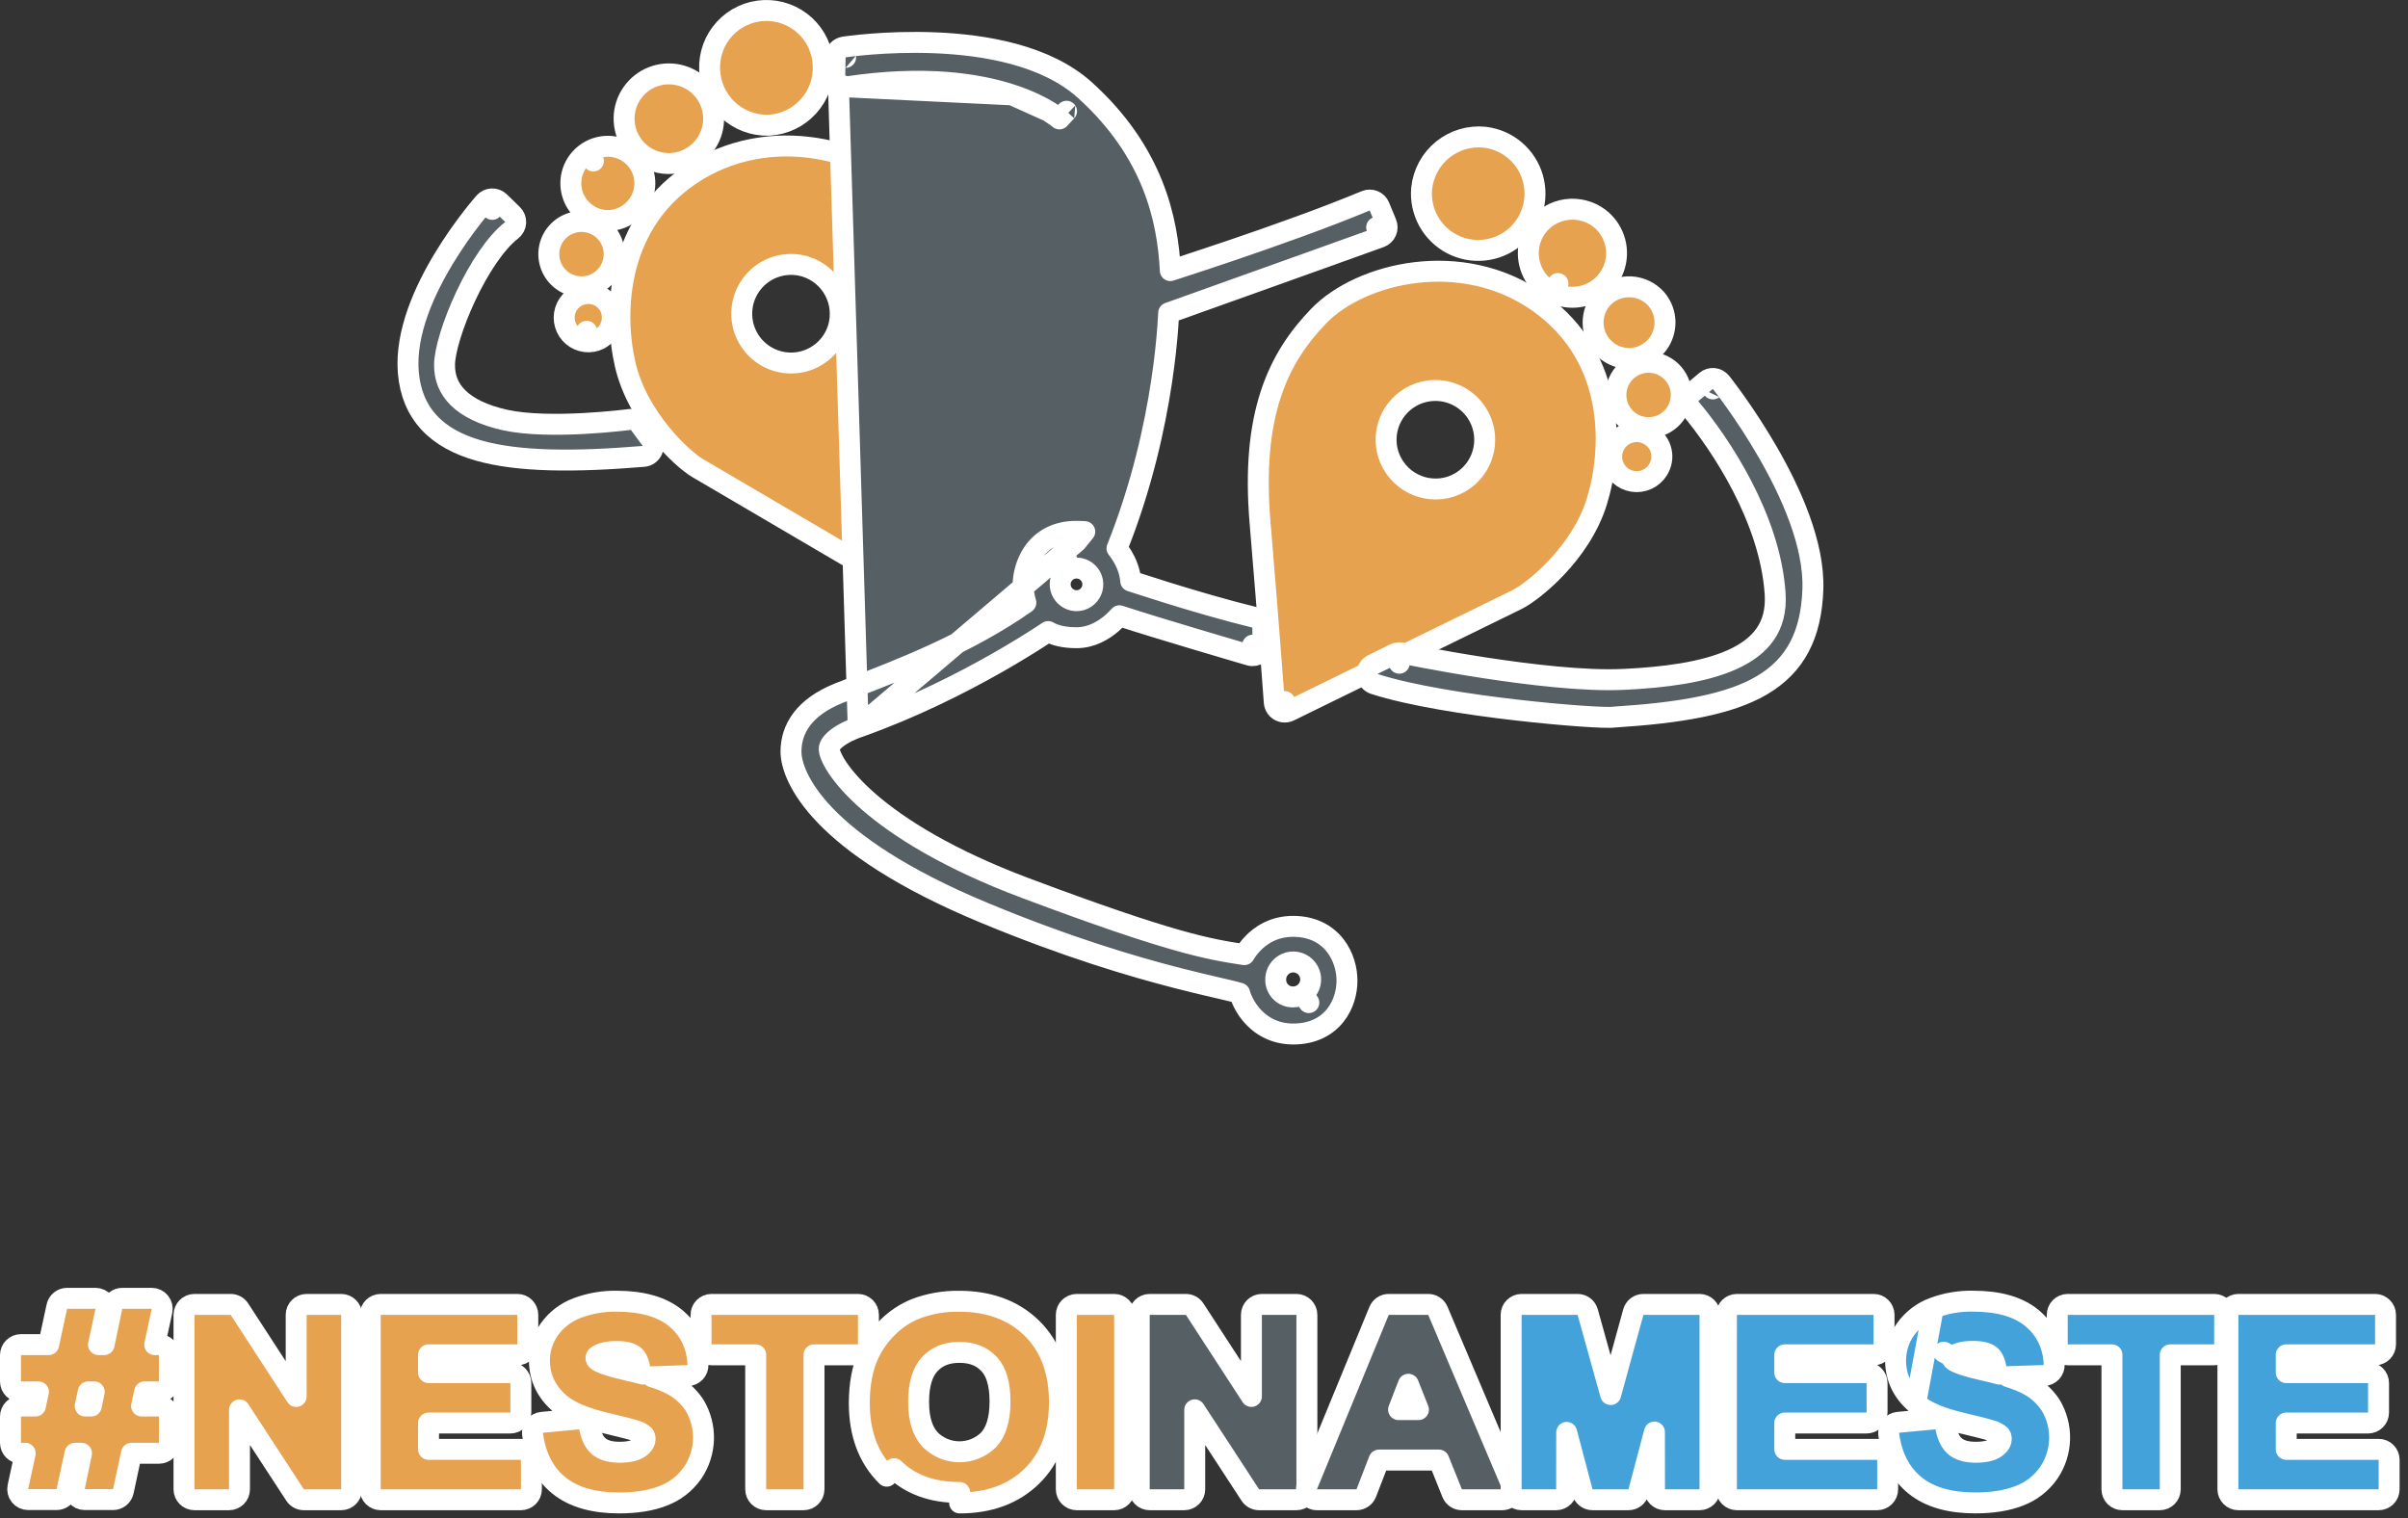 <svg width="230" height="145" viewBox="0 0 230 145" fill="none" xmlns="http://www.w3.org/2000/svg">
<rect x="0" y="0" width="230" height="145" fill="#333333" stroke="none"/>
<path d="M109.814 124.59C109.262 124.59 108.814 125.037 108.814 125.59V142.249C108.814 142.801 109.262 143.249 109.814 143.249H113.115C113.667 143.249 114.115 142.801 114.115 142.249V134.66L119.422 142.795C119.607 143.078 119.922 143.249 120.26 143.249H123.828C124.38 143.249 124.828 142.801 124.828 142.249V125.59C124.828 125.037 124.38 124.59 123.828 124.59H120.528C119.975 124.59 119.528 125.037 119.528 125.59V133.381L114.108 125.045C113.923 124.761 113.608 124.59 113.27 124.59H109.814Z" fill="#565F64" stroke="white" stroke-width="2" stroke-linejoin="round"/>
<path d="M101.191 134.01C101.193 133.988 101.194 133.965 101.194 133.942C101.194 131.025 100.35 128.62 98.553 126.861C96.772 125.119 94.424 124.289 91.619 124.289C90.196 124.265 88.782 124.512 87.451 125.017L87.429 125.026C86.458 125.421 85.574 126.004 84.829 126.741C84.062 127.481 83.436 128.354 82.982 129.317L82.982 129.317L82.98 129.322C82.363 130.646 82.078 132.226 82.076 134.023V134.024C82.076 136.883 82.917 139.25 84.699 140.997L85.399 140.282C86.948 141.8 89.034 142.557 91.659 142.554V143.554C91.66 143.554 91.66 143.554 91.661 143.554C94.458 143.554 96.798 142.725 98.57 140.985C100.342 139.245 101.181 136.876 101.191 134.01ZM91.641 129.173H91.644C92.886 129.173 93.787 129.559 94.455 130.27C94.475 130.291 94.496 130.311 94.517 130.33C95.127 131.016 95.517 132.133 95.517 133.861C95.517 135.646 95.098 136.805 94.432 137.52C94.066 137.883 93.632 138.171 93.156 138.367C92.674 138.566 92.159 138.668 91.638 138.667C91.117 138.666 90.601 138.563 90.12 138.363C89.644 138.164 89.21 137.874 88.845 137.509C88.162 136.78 87.741 135.635 87.74 133.908C87.74 132.13 88.158 130.985 88.817 130.285C89.503 129.557 90.411 129.17 91.641 129.173Z" fill="#E7A24F" stroke="white" stroke-width="2" stroke-linejoin="round"/>
<path d="M76.75 143.249C77.302 143.249 77.75 142.801 77.75 142.249V129.406H81.948C82.501 129.406 82.948 128.958 82.948 128.406V125.59C82.948 125.037 82.501 124.59 81.948 124.59H67.959C67.407 124.59 66.959 125.037 66.959 125.59V128.406C66.959 128.958 67.407 129.406 67.959 129.406H72.18V142.249C72.18 142.801 72.627 143.249 73.18 143.249H76.75Z" fill="#E7A24F" stroke="white" stroke-width="2" stroke-linejoin="round"/>
<path d="M66.139 140.703C66.155 140.683 66.17 140.662 66.184 140.641C66.814 139.698 67.163 138.597 67.193 137.464C67.222 136.331 66.931 135.213 66.352 134.239C66.343 134.225 66.335 134.211 66.326 134.197C65.743 133.319 64.935 132.614 63.985 132.157C63.527 131.929 62.964 131.711 62.304 131.503L65.7 131.391C65.966 131.383 66.217 131.268 66.398 131.074C66.58 130.879 66.676 130.62 66.666 130.355C66.599 128.546 65.898 127.035 64.549 125.915C63.187 124.784 61.265 124.295 58.951 124.286C57.644 124.257 56.343 124.479 55.119 124.941C54.048 125.343 53.122 126.055 52.459 126.988L52.459 126.988L52.455 126.994C51.85 127.859 51.525 128.889 51.523 129.945V129.947C51.523 131.589 52.207 132.981 53.492 134.072C54.448 134.886 55.977 135.481 57.911 135.937C59.408 136.292 60.297 136.518 60.653 136.64C60.676 136.648 60.699 136.655 60.722 136.661C61.02 136.74 61.295 136.89 61.523 137.097C61.587 137.183 61.621 137.289 61.619 137.397L61.619 137.42C61.619 137.662 61.524 137.929 61.129 138.242C60.8 138.501 60.2 138.713 59.16 138.711H59.159C58.235 138.711 57.623 138.492 57.215 138.162L57.215 138.162C56.822 137.844 56.486 137.281 56.303 136.334C56.205 135.829 55.739 135.48 55.227 135.528L51.765 135.856C51.495 135.881 51.248 136.015 51.078 136.226C50.909 136.437 50.833 136.708 50.867 136.977C51.126 139.029 51.934 140.701 53.366 141.869C54.801 143.04 56.772 143.552 59.132 143.552C60.739 143.552 62.149 143.341 63.328 142.878C64.464 142.454 65.444 141.696 66.139 140.703ZM61.112 130.683C61.151 130.906 61.262 131.1 61.418 131.244C60.959 131.119 60.464 130.998 59.934 130.88C59.09 130.692 58.425 130.511 57.93 130.341C57.409 130.162 57.163 130.023 57.081 129.956C57.065 129.943 57.049 129.931 57.032 129.919C56.999 129.896 56.972 129.865 56.954 129.829C56.935 129.794 56.925 129.754 56.925 129.714H56.925L56.925 129.706C56.924 129.67 56.933 129.635 56.95 129.604C56.967 129.572 56.991 129.546 57.021 129.527C57.033 129.52 57.044 129.512 57.055 129.505C57.398 129.268 57.97 129.089 58.887 129.089C59.783 129.089 60.272 129.264 60.518 129.452C60.747 129.626 60.986 129.974 61.112 130.683Z" fill="#E7A24F" stroke="white" stroke-width="2" stroke-linejoin="round"/>
<path d="M49.757 138.433H40.931V135.92H48.749C49.301 135.92 49.749 135.473 49.749 134.92V132.104C49.749 131.552 49.301 131.104 48.749 131.104H40.931V129.406H49.412C49.965 129.406 50.412 128.958 50.412 128.406V125.59C50.412 125.037 49.965 124.59 49.412 124.59H36.361C35.809 124.59 35.361 125.037 35.361 125.59V142.249C35.361 142.801 35.809 143.249 36.361 143.249H49.757C50.31 143.249 50.757 142.801 50.757 142.249V139.433C50.757 138.881 50.31 138.433 49.757 138.433Z" fill="#E7A24F" stroke="white" stroke-width="2" stroke-linejoin="round"/>
<path d="M32.587 143.249C33.139 143.249 33.587 142.801 33.587 142.249V125.59C33.587 125.037 33.139 124.59 32.587 124.59H29.289C28.736 124.59 28.289 125.037 28.289 125.59V133.381L22.869 125.045C22.685 124.761 22.369 124.59 22.031 124.59H18.575C18.023 124.59 17.575 125.037 17.575 125.59V142.249C17.575 142.801 18.023 143.249 18.575 143.249H21.876C22.428 143.249 22.876 142.801 22.876 142.249V134.66L28.183 142.795C28.368 143.078 28.683 143.249 29.021 143.249H32.587Z" fill="#E7A24F" stroke="white" stroke-width="2" stroke-linejoin="round"/>
<path d="M15.178 132.945C15.73 132.945 16.178 132.497 16.178 131.945V129.432C16.178 128.88 15.73 128.432 15.178 128.432H14.778L15.47 125.218C15.533 124.923 15.46 124.614 15.27 124.379C15.08 124.144 14.794 124.008 14.492 124.008H11.68C11.207 124.008 10.798 124.34 10.701 124.803L9.943 128.432H9.408L10.101 125.218C10.164 124.923 10.091 124.615 9.901 124.38C9.711 124.144 9.425 124.008 9.123 124.008H6.409C5.938 124.008 5.531 124.336 5.431 124.797L4.646 128.432H2C1.448 128.432 1 128.88 1 129.432V131.945C1 132.497 1.448 132.945 2 132.945H3.672L3.381 134.296H2C1.448 134.296 1 134.744 1 135.296V137.809C1 138.362 1.448 138.809 2 138.809H2.407L1.713 142.022C1.649 142.318 1.722 142.626 1.912 142.862C2.102 143.097 2.388 143.234 2.69 143.234H5.404C5.875 143.234 6.282 142.905 6.382 142.445L7.167 138.809H7.785L7.113 142.029C7.052 142.324 7.126 142.631 7.316 142.864C7.506 143.098 7.791 143.234 8.092 143.234H10.802C11.274 143.234 11.681 142.904 11.78 142.443L12.559 138.809H15.186C15.739 138.809 16.186 138.362 16.186 137.809V135.296C16.186 134.744 15.739 134.296 15.186 134.296H13.521L13.811 132.945H15.178ZM8.721 134.296H8.138L8.426 132.945H9.002L8.721 134.296Z" fill="#E7A24F" stroke="white" stroke-width="2" stroke-linejoin="round"/>
<path d="M102.848 124.59C102.296 124.59 101.848 125.037 101.848 125.59V142.249C101.848 142.801 102.296 143.249 102.848 143.249H106.419C106.971 143.249 107.419 142.801 107.419 142.249V125.59C107.419 125.037 106.971 124.59 106.419 124.59H102.848Z" fill="#E7A24F" stroke="white" stroke-width="2" stroke-linejoin="round"/>
<path d="M132.648 124.59C132.242 124.59 131.877 124.834 131.723 125.209L124.865 141.868C124.738 142.177 124.774 142.528 124.959 142.806C125.145 143.083 125.456 143.249 125.79 143.249H129.566C129.979 143.249 130.35 142.995 130.499 142.609L131.716 139.457H137.433L138.703 142.622C138.855 143.001 139.223 143.249 139.631 143.249H143.478C143.814 143.249 144.127 143.081 144.312 142.801C144.497 142.521 144.53 142.168 144.399 141.859L137.336 125.199C137.179 124.83 136.816 124.59 136.415 124.59H132.648ZM135.483 134.641H133.584L134.519 132.217L135.483 134.641Z" fill="#565F64" stroke="white" stroke-width="2" stroke-linejoin="round"/>
<path d="M156.97 124.59C156.52 124.59 156.125 124.89 156.006 125.325L153.841 133.2L151.649 125.322C151.528 124.889 151.134 124.59 150.685 124.59H145.336C144.784 124.59 144.336 125.037 144.336 125.59V142.249C144.336 142.801 144.784 143.249 145.336 143.249H148.637C149.189 143.249 149.636 142.802 149.637 142.25L149.642 136.816L151.143 142.504C151.259 142.943 151.656 143.249 152.11 143.249H155.541C155.995 143.249 156.391 142.944 156.508 142.505L158.024 136.782L158.029 142.25C158.03 142.802 158.478 143.249 159.029 143.249H162.33C162.882 143.249 163.33 142.801 163.33 142.249V125.59C163.33 125.037 162.882 124.59 162.33 124.59H156.97Z" fill="#43A2D9" stroke="white" stroke-width="2" stroke-linejoin="round"/>
<path d="M165.9 124.59C165.348 124.59 164.9 125.037 164.9 125.59V142.249C164.9 142.801 165.348 143.249 165.9 143.249H179.299C179.851 143.249 180.299 142.801 180.299 142.249V139.433C180.299 138.881 179.851 138.433 179.299 138.433H170.473V135.92H178.288C178.841 135.92 179.288 135.473 179.288 134.92V132.104C179.288 131.552 178.841 131.104 178.288 131.104H170.473V129.406H178.954C179.506 129.406 179.954 128.958 179.954 128.406V125.59C179.954 125.037 179.506 124.59 178.954 124.59H165.9Z" fill="#43A2D9" stroke="white" stroke-width="2" stroke-linejoin="round"/>
<path d="M182.978 134.028C181.723 132.944 181.055 131.565 181.055 129.943V129.941C181.058 128.881 181.386 127.846 181.996 126.979L181.999 126.975L181.999 126.975C182.662 126.042 183.588 125.329 184.66 124.928L182.978 134.028ZM182.978 134.028C182.994 134.043 183.01 134.057 183.026 134.071C183.982 134.886 185.511 135.481 187.446 135.938C188.943 136.292 189.832 136.519 190.188 136.641C190.211 136.649 190.234 136.655 190.257 136.661C190.555 136.74 190.83 136.89 191.058 137.097C191.122 137.183 191.156 137.289 191.154 137.397L191.154 137.42C191.154 137.662 191.059 137.929 190.664 138.242C190.335 138.502 189.736 138.713 188.704 138.712H188.703C187.778 138.712 187.167 138.493 186.759 138.163L186.759 138.162C186.366 137.844 186.029 137.282 185.846 136.335C185.749 135.829 185.284 135.481 184.771 135.529L181.298 135.854C181.029 135.879 180.781 136.013 180.611 136.224C180.442 136.435 180.366 136.706 180.399 136.975C180.659 139.028 181.467 140.699 182.899 141.867C184.334 143.038 186.304 143.55 188.665 143.55C190.272 143.55 191.682 143.339 192.86 142.876C194.017 142.445 195.012 141.667 195.709 140.648L195.709 140.648L195.715 140.639C196.344 139.696 196.694 138.595 196.723 137.462C196.753 136.329 196.461 135.211 195.882 134.237C195.874 134.223 195.865 134.209 195.856 134.195C195.274 133.317 194.465 132.612 193.515 132.155C193.05 131.924 192.477 131.703 191.804 131.491L195.239 131.378C195.505 131.37 195.756 131.255 195.938 131.061C196.119 130.866 196.215 130.608 196.206 130.342C196.138 128.533 195.438 127.022 194.089 125.902C192.725 124.77 190.8 124.286 188.483 124.282C187.179 124.251 185.881 124.47 184.66 124.928L182.978 134.028ZM190.651 130.67C190.692 130.903 190.812 131.105 190.979 131.25C190.512 131.123 190.006 130.999 189.464 130.878C188.62 130.69 187.956 130.509 187.461 130.339C186.94 130.16 186.694 130.021 186.612 129.955C186.596 129.942 186.579 129.929 186.562 129.917C186.53 129.894 186.503 129.863 186.484 129.827C186.465 129.792 186.456 129.752 186.455 129.712H186.455L186.455 129.704C186.455 129.668 186.463 129.633 186.48 129.602L185.654 129.155L186.48 129.602C186.497 129.571 186.522 129.544 186.552 129.525C186.564 129.517 186.577 129.509 186.589 129.501C186.938 129.257 187.513 129.076 188.426 129.076C189.322 129.076 189.811 129.251 190.058 129.439C190.287 129.613 190.526 129.961 190.651 130.67Z" fill="#43A2D9" stroke="white" stroke-width="2" stroke-linejoin="round"/>
<path d="M197.498 129.406H201.721V142.249C201.721 142.801 202.169 143.249 202.721 143.249H206.291C206.843 143.249 207.291 142.801 207.291 142.249V129.406H211.487C212.04 129.406 212.487 128.958 212.487 128.406V125.59C212.487 125.037 212.04 124.59 211.487 124.59H197.498C196.946 124.59 196.498 125.037 196.498 125.59V128.406C196.498 128.958 196.946 129.406 197.498 129.406Z" fill="#43A2D9" stroke="white" stroke-width="2" stroke-linejoin="round"/>
<path d="M213.799 124.59C213.247 124.59 212.799 125.037 212.799 125.59V142.249C212.799 142.801 213.247 143.249 213.799 143.249H227.198C227.75 143.249 228.198 142.801 228.198 142.249V139.433C228.198 138.881 227.75 138.433 227.198 138.433H218.37V135.92H226.187C226.739 135.92 227.187 135.473 227.187 134.92V132.104C227.187 131.552 226.739 131.104 226.187 131.104H218.37V129.406H226.853C227.405 129.406 227.853 128.958 227.853 128.406V125.59C227.853 125.037 227.405 124.59 226.853 124.59H213.799Z" fill="#43A2D9" stroke="white" stroke-width="2" stroke-linejoin="round"/>
<path d="M122.003 67.721C122.305 68.023 122.766 68.1 123.15 67.912L144.847 57.294L144.847 57.294C145.688 56.882 147.208 55.763 148.689 54.186C150.183 52.597 151.723 50.455 152.506 47.952C154.003 43.171 154.51 34.264 147.021 28.921C143.302 26.268 139.011 25.576 135.192 26.037C131.398 26.494 127.963 28.103 125.941 30.201C124.029 32.185 122.396 34.524 121.364 37.697C120.335 40.86 119.921 44.792 120.356 49.943C120.782 54.998 121.121 59.284 121.353 62.306C121.469 63.816 121.559 65.011 121.619 65.828C121.649 66.237 121.672 66.55 121.688 66.762L121.705 67.002L121.709 67.063L121.71 67.078L121.711 67.082L121.711 67.083L121.711 67.083L122.708 67.012L121.711 67.083C121.728 67.323 121.831 67.549 122.001 67.719L122.003 67.721ZM132.491 42.965C132.301 42.056 132.385 41.111 132.731 40.249C133.078 39.386 133.672 38.646 134.439 38.12C135.206 37.595 136.111 37.308 137.041 37.296C137.97 37.284 138.882 37.547 139.663 38.053C140.443 38.558 141.056 39.283 141.425 40.137C141.793 40.99 141.901 41.933 141.735 42.848C141.568 43.763 141.135 44.608 140.489 45.276C139.844 45.944 139.015 46.407 138.108 46.605C136.881 46.867 135.6 46.63 134.546 45.948C133.493 45.265 132.754 44.192 132.491 42.965Z" fill="#E7A24F" stroke="white" stroke-width="2" stroke-linejoin="round"/>
<path d="M135.79 17.997L135.789 17.997L135.788 18.011C135.693 19.073 135.913 20.14 136.421 21.078C136.929 22.015 137.702 22.783 138.643 23.284C139.585 23.784 140.653 23.997 141.715 23.893C142.776 23.791 143.784 23.377 144.612 22.704C145.439 22.032 146.05 21.13 146.368 20.112C146.686 19.094 146.697 18.005 146.4 16.981C146.102 15.957 145.509 15.043 144.695 14.354C143.881 13.665 142.882 13.232 141.823 13.107L141.823 13.107L141.809 13.106C140.362 12.957 138.915 13.388 137.787 14.305C136.658 15.223 135.94 16.55 135.79 17.997Z" fill="#E7A24F" stroke="white" stroke-width="2" stroke-linejoin="round"/>
<path d="M146.8 21.677L146.8 21.677L146.794 21.684C146.302 22.353 146.019 23.152 145.98 23.981C145.941 24.81 146.147 25.632 146.573 26.345C146.999 27.057 147.626 27.627 148.376 27.985L148.806 27.082L148.376 27.985C149.125 28.342 149.963 28.47 150.784 28.353C151.606 28.235 152.375 27.878 152.994 27.326C153.614 26.773 154.056 26.05 154.266 25.247C154.476 24.444 154.445 23.597 154.175 22.812C153.906 22.027 153.41 21.339 152.751 20.835L152.751 20.834L152.744 20.829C152.298 20.494 151.79 20.251 151.25 20.112C150.71 19.974 150.148 19.943 149.596 20.021C149.044 20.1 148.513 20.287 148.033 20.571C147.553 20.855 147.134 21.231 146.8 21.677Z" fill="#E7A24F" stroke="white" stroke-width="2" stroke-linejoin="round"/>
<path d="M153.27 28.281L153.255 28.295C152.763 28.755 152.417 29.349 152.26 30.003C152.104 30.658 152.143 31.344 152.373 31.977C152.603 32.609 153.014 33.16 153.554 33.561C154.095 33.962 154.741 34.195 155.413 34.231C156.085 34.268 156.753 34.106 157.334 33.766C157.915 33.426 158.383 32.923 158.68 32.319C158.977 31.715 159.09 31.037 159.005 30.369C158.92 29.702 158.641 29.074 158.202 28.564L158.188 28.548C157.571 27.861 156.706 27.447 155.784 27.397C154.862 27.347 153.958 27.665 153.27 28.281Z" fill="#E7A24F" stroke="white" stroke-width="2" stroke-linejoin="round"/>
<path d="M157.7 34.612C157.084 34.565 156.468 34.702 155.931 35.006C155.393 35.309 154.957 35.765 154.679 36.316C154.4 36.867 154.291 37.489 154.366 38.102C154.44 38.714 154.695 39.291 155.098 39.76C155.5 40.228 156.033 40.566 156.628 40.732C157.222 40.897 157.853 40.883 158.439 40.69C159.026 40.497 159.542 40.134 159.923 39.648C160.303 39.162 160.531 38.574 160.577 37.958C160.639 37.133 160.371 36.317 159.831 35.689C159.292 35.062 158.525 34.674 157.7 34.612Z" fill="#E7A24F" stroke="white" stroke-width="2" stroke-linejoin="round"/>
<path d="M157.662 41.63C157.269 41.365 156.806 41.224 156.331 41.223C155.852 41.223 155.384 41.366 154.988 41.635C154.591 41.903 154.285 42.285 154.107 42.73C153.93 43.175 153.89 43.662 153.994 44.13C154.097 44.598 154.338 45.024 154.686 45.353C155.034 45.682 155.473 45.898 155.946 45.975C156.418 46.052 156.903 45.985 157.337 45.783C157.767 45.583 158.128 45.26 158.374 44.855C158.703 44.331 158.813 43.7 158.679 43.096C158.546 42.492 158.181 41.966 157.662 41.63Z" fill="#E7A24F" stroke="white" stroke-width="2" stroke-linejoin="round"/>
<path d="M88.009 56.089L88.998 56.234L88.999 56.234L88.999 56.233L88.999 56.229L89.001 56.214L89.01 56.154L89.045 55.916C89.076 55.705 89.123 55.394 89.183 54.989C89.304 54.178 89.482 52.993 89.711 51.495C90.168 48.499 90.825 44.25 91.629 39.243C91.632 39.225 91.634 39.208 91.636 39.19C92.447 34.109 92.327 30.171 91.54 26.95C90.748 23.707 89.294 21.251 87.536 19.13C85.676 16.887 82.371 15.027 78.621 14.288C74.848 13.545 70.518 13.915 66.611 16.278C58.742 21.038 58.585 29.959 59.72 34.836C60.314 37.389 61.69 39.641 63.061 41.339C64.42 43.021 65.853 44.253 66.668 44.728C66.669 44.728 66.669 44.729 66.67 44.729L87.503 56.951C87.79 57.12 88.142 57.134 88.442 56.99C88.741 56.846 88.95 56.563 88.998 56.234L88.009 56.089ZM80.056 31.353C79.782 32.241 79.252 33.027 78.532 33.614C77.812 34.202 76.934 34.563 76.008 34.653C75.083 34.742 74.152 34.556 73.332 34.117C72.513 33.678 71.841 33.007 71.403 32.187C70.964 31.367 70.778 30.436 70.868 29.511C70.957 28.586 71.319 27.708 71.907 26.987C72.494 26.267 73.282 25.737 74.171 25.464C75.058 25.191 76.007 25.186 76.897 25.451C78.098 25.815 79.106 26.642 79.698 27.748C80.29 28.855 80.419 30.152 80.056 31.353Z" fill="#E7A24F" stroke="white" stroke-width="2" stroke-linejoin="round"/>
<path d="M73.41 11.961C73.418 11.961 73.427 11.961 73.436 11.96C74.888 11.884 76.251 11.234 77.224 10.154C78.196 9.075 78.701 7.654 78.627 6.204C78.568 4.768 77.941 3.413 76.885 2.439C76.361 1.955 75.747 1.58 75.078 1.334C74.409 1.088 73.698 0.976 72.986 1.004C71.547 1.062 70.191 1.689 69.215 2.747C68.24 3.804 67.724 5.204 67.78 6.64C67.823 8.091 68.439 9.465 69.493 10.462C70.549 11.461 71.957 12 73.41 11.961Z" fill="#E7A24F" stroke="white" stroke-width="2" stroke-linejoin="round"/>
<path d="M66.16 14.954C66.878 14.503 67.445 13.85 67.791 13.075C68.137 12.3 68.244 11.439 68.099 10.602C67.954 9.765 67.563 8.991 66.976 8.377C66.389 7.763 65.633 7.338 64.803 7.156C63.974 6.974 63.109 7.043 62.319 7.354C61.529 7.665 60.849 8.205 60.367 8.904C59.884 9.603 59.621 10.429 59.61 11.279C59.599 12.126 59.841 12.958 60.304 13.668C60.911 14.614 61.868 15.28 62.966 15.522C64.064 15.763 65.213 15.559 66.16 14.954Z" fill="#E7A24F" stroke="white" stroke-width="2" stroke-linejoin="round"/>
<path d="M56.134 14.54L56.678 15.379L56.134 14.54C55.542 14.924 55.079 15.476 54.803 16.125C54.528 16.774 54.453 17.491 54.588 18.183C54.722 18.872 55.059 19.506 55.554 20.003C56.195 20.663 57.07 21.043 57.99 21.061C58.91 21.078 59.799 20.731 60.464 20.095C60.978 19.617 61.338 18.997 61.499 18.314C61.66 17.627 61.612 16.908 61.361 16.249C61.11 15.59 60.668 15.021 60.091 14.615C59.514 14.209 58.829 13.985 58.124 13.972C57.419 13.958 56.726 14.156 56.134 14.54Z" fill="#E7A24F" stroke="white" stroke-width="2" stroke-linejoin="round"/>
<path d="M58.661 24.274C58.661 23.657 58.478 23.053 58.136 22.54C57.792 22.027 57.305 21.627 56.735 21.39C56.164 21.154 55.537 21.092 54.931 21.213C54.326 21.333 53.77 21.631 53.333 22.067C52.896 22.504 52.599 23.06 52.479 23.665C52.358 24.271 52.42 24.898 52.656 25.469C52.893 26.039 53.293 26.527 53.806 26.87C54.319 27.213 54.923 27.396 55.54 27.396C55.95 27.396 56.356 27.315 56.735 27.158C57.113 27.001 57.457 26.771 57.747 26.481C58.037 26.192 58.267 25.848 58.424 25.469C58.581 25.09 58.661 24.684 58.661 24.274Z" fill="#E7A24F" stroke="white" stroke-width="2" stroke-linejoin="round"/>
<path d="M58.265 29.332C58.246 29.281 58.222 29.232 58.195 29.184C57.969 28.794 57.635 28.479 57.232 28.277C56.83 28.075 56.377 27.994 55.93 28.046C55.482 28.098 55.06 28.28 54.714 28.569C54.369 28.858 54.115 29.241 53.985 29.672C53.855 30.103 53.853 30.563 53.981 30.995C54.108 31.427 54.359 31.812 54.703 32.103C55.047 32.394 55.468 32.578 55.916 32.633L56.037 31.64L55.916 32.633C56.362 32.688 56.816 32.61 57.22 32.411C57.23 32.405 57.241 32.4 57.252 32.394C57.799 32.098 58.207 31.598 58.386 31.002C58.552 30.448 58.508 29.854 58.265 29.332Z" fill="#E7A24F" stroke="white" stroke-width="2" stroke-linejoin="round"/>
<path d="M80.079 8.065C79.859 7.875 79.732 7.598 79.732 7.307C79.732 7.183 79.742 6.711 79.751 6.29C79.755 6.074 79.76 5.866 79.764 5.712L79.768 5.526L79.769 5.475L79.769 5.461L79.769 5.458L79.77 5.457L79.77 5.457L79.77 5.457L80.769 5.48M80.079 8.065L81.974 69.459C81.984 69.455 81.995 69.452 82.006 69.448C87.235 67.594 91.917 65.206 95.287 63.286C96.973 62.325 98.335 61.478 99.277 60.871C99.609 60.657 99.889 60.472 100.113 60.323C100.14 60.339 100.168 60.354 100.197 60.37C100.763 60.677 101.6 60.911 102.831 60.911C104.279 60.911 105.442 60.176 106.185 59.539C106.484 59.284 106.732 59.03 106.924 58.815C108.747 59.414 111.679 60.304 114.229 61.066C115.623 61.483 116.908 61.862 117.844 62.138C118.312 62.276 118.693 62.388 118.958 62.465L119.262 62.554L119.342 62.578L119.362 62.584L119.368 62.585L119.369 62.586L119.369 62.586C119.369 62.586 119.369 62.586 119.649 61.626L119.369 62.586C119.675 62.675 120.005 62.613 120.258 62.419C120.511 62.226 120.656 61.923 120.649 61.605L120.614 59.923C120.604 59.47 120.291 59.08 119.851 58.973C117.031 58.285 113.898 57.36 111.463 56.604C110.246 56.226 109.208 55.892 108.473 55.652C108.297 55.594 108.138 55.542 107.999 55.496C107.926 54.529 107.557 53.704 107.2 53.112C107.025 52.82 106.845 52.573 106.69 52.377C109.061 46.456 110.297 40.757 110.942 36.5C111.276 34.3 111.452 32.48 111.545 31.206C111.585 30.663 111.609 30.22 111.625 29.888C116.269 28.233 121.2 26.468 125.027 25.097C127.029 24.379 128.73 23.769 129.93 23.338L131.329 22.835L131.701 22.702L131.797 22.667L131.821 22.659L131.827 22.657L131.829 22.656L131.829 22.656C131.829 22.656 131.829 22.656 131.491 21.715L131.829 22.656C132.086 22.563 132.294 22.37 132.405 22.12C132.516 21.87 132.52 21.586 132.415 21.333L131.752 19.725C131.65 19.479 131.455 19.284 131.21 19.182C130.964 19.081 130.688 19.081 130.443 19.183C126.525 20.816 121.551 22.581 117.543 23.941C115.541 24.62 113.786 25.197 112.531 25.604C112.257 25.693 112.006 25.774 111.782 25.846C111.537 21.008 110.172 14.525 103.634 8.614C99.917 5.253 94.05 4.281 89.329 4.088C86.934 3.99 84.763 4.09 83.191 4.215C82.405 4.277 81.766 4.345 81.322 4.399C81.1 4.425 80.926 4.448 80.807 4.464C80.748 4.473 80.701 4.479 80.67 4.484L80.633 4.489L80.623 4.491L80.62 4.491L80.619 4.491C80.618 4.491 80.618 4.491 80.769 5.48M80.079 8.065C80.3 8.255 80.593 8.339 80.881 8.296M80.079 8.065L80.881 8.296M80.769 5.48L79.77 5.457C79.781 4.972 80.139 4.565 80.618 4.491L80.769 5.48ZM102.822 51.751L102.83 50.751L102.827 50.751C100.802 50.74 99.479 51.631 98.698 52.758C97.956 53.828 97.738 55.051 97.727 55.777L97.727 55.792C97.727 56.394 97.814 56.992 97.985 57.566C92.505 61.448 85.63 64.084 81.841 65.537C81.141 65.805 80.547 66.033 80.086 66.221C78.491 66.872 77.347 67.695 76.602 68.67C75.848 69.657 75.551 70.735 75.551 71.793C75.551 72.993 76.237 75.209 78.84 77.911C81.454 80.623 86.043 83.877 93.999 87.183C101.926 90.478 108.202 92.325 112.5 93.428C114.053 93.826 115.356 94.13 116.369 94.365C116.752 94.454 117.093 94.534 117.39 94.605C117.838 94.712 118.17 94.797 118.404 94.867C118.456 95.055 118.524 95.248 118.602 95.432C118.788 95.872 119.072 96.381 119.474 96.868C120.291 97.855 121.612 98.763 123.525 98.763C125.371 98.763 126.699 98.043 127.543 96.983C128.357 95.96 128.657 94.701 128.657 93.668C128.657 92.632 128.348 91.361 127.542 90.323C126.706 89.247 125.387 88.491 123.549 88.481C121.665 88.47 120.38 89.34 119.59 90.194C119.266 90.544 119.023 90.893 118.849 91.182C115.415 90.661 111.948 90.079 97.968 84.835C90.558 82.055 85.833 79.069 82.971 76.576C81.539 75.329 80.583 74.214 79.989 73.321C79.373 72.394 79.207 71.799 79.198 71.576C79.192 71.4 79.258 71.191 79.477 70.93C79.7 70.663 80.034 70.404 80.423 70.17C80.805 69.94 81.196 69.76 81.498 69.636C81.647 69.575 81.77 69.529 81.854 69.499C81.896 69.485 81.928 69.474 81.949 69.467L81.97 69.46L81.972 69.459L102.822 51.751ZM102.822 51.751C102.83 50.751 102.83 50.751 102.83 50.751H102.83L102.83 50.751L102.831 50.751L102.834 50.751L102.846 50.751L102.886 50.752C102.92 50.752 102.968 50.753 103.027 50.754C103.144 50.757 103.305 50.762 103.478 50.77C103.521 50.772 103.566 50.775 103.611 50.778L102.822 51.751ZM80.881 8.296C88.308 7.177 93.434 7.999 96.667 9.061M80.881 8.296L96.667 9.061M96.667 9.061C98.286 9.593 99.439 10.188 100.175 10.639M96.667 9.061L100.175 10.639M100.175 10.639C100.543 10.864 100.807 11.054 100.974 11.182M100.175 10.639L100.974 11.182M100.974 11.182C101.058 11.246 101.117 11.295 101.152 11.325M100.974 11.182L101.152 11.325M101.152 11.325C101.17 11.34 101.182 11.351 101.188 11.356M101.152 11.325L101.188 11.356M101.188 11.356L101.191 11.359M101.188 11.356L101.191 11.359M101.191 11.359L101.19 11.358M101.191 11.359L101.19 11.358M101.19 11.358L101.189 11.357M101.19 11.358L101.189 11.357M101.189 11.357C101.189 11.357 101.188 11.356 101.871 10.625L101.189 11.357ZM121.85 93.626L121.85 93.609C121.838 93.277 121.926 92.948 122.103 92.666C122.279 92.384 122.536 92.161 122.84 92.025C123.144 91.89 123.481 91.849 123.809 91.906C124.136 91.964 124.439 92.118 124.679 92.349C124.918 92.581 125.083 92.878 125.152 93.203C125.222 93.529 125.192 93.867 125.068 94.176C124.943 94.484 124.729 94.749 124.454 94.935L125.013 95.764L124.454 94.935C124.178 95.121 123.853 95.221 123.52 95.221L123.504 95.221C123.073 95.228 122.657 95.065 122.347 94.765C122.037 94.466 121.858 94.056 121.85 93.626ZM101.378 56.392C101.301 56.201 101.261 55.996 101.262 55.79C101.268 55.484 101.363 55.186 101.536 54.934C101.71 54.68 101.955 54.484 102.241 54.37L101.868 53.441L102.241 54.37C102.526 54.255 102.839 54.227 103.14 54.29C103.441 54.353 103.717 54.503 103.932 54.722C104.148 54.941 104.294 55.219 104.353 55.521C104.411 55.823 104.379 56.135 104.26 56.419C104.141 56.702 103.942 56.944 103.686 57.115C103.431 57.285 103.132 57.375 102.825 57.376C102.619 57.374 102.416 57.332 102.226 57.252C102.035 57.171 101.862 57.054 101.716 56.906C101.571 56.758 101.456 56.584 101.378 56.392Z" fill="#565F64" stroke="white" stroke-width="2" stroke-linejoin="round"/>
<path d="M165.465 62.995C162.696 64.247 158.905 64.704 155.132 64.891C155.108 64.89 155.085 64.891 155.061 64.892C151.369 65.069 146.093 64.449 141.681 63.768C139.488 63.43 137.53 63.08 136.12 62.815C135.415 62.682 134.848 62.571 134.458 62.492C134.263 62.453 134.112 62.423 134.01 62.402L133.895 62.378L133.866 62.372L133.859 62.37L133.857 62.37L133.857 62.37L133.652 63.349L133.857 62.37C133.639 62.324 133.411 62.353 133.211 62.451L131.127 63.475C130.761 63.655 130.541 64.039 130.571 64.446C130.6 64.852 130.874 65.2 131.262 65.325C134.746 66.445 140.195 67.283 144.843 67.817C147.18 68.085 149.34 68.28 150.984 68.395C151.805 68.452 152.504 68.491 153.035 68.508C153.3 68.517 153.53 68.521 153.716 68.519C153.854 68.518 154.018 68.513 154.163 68.494C160.502 68.091 165.159 67.292 168.275 65.463C169.868 64.528 171.068 63.321 171.88 61.772C172.686 60.234 173.079 58.419 173.155 56.309C173.312 51.979 171.037 46.982 168.853 43.194C167.746 41.273 166.631 39.609 165.793 38.427C165.374 37.835 165.023 37.362 164.776 37.036C164.653 36.873 164.555 36.747 164.488 36.66C164.454 36.617 164.428 36.584 164.41 36.561L164.389 36.535L164.383 36.528L164.382 36.525L164.381 36.525C164.381 36.525 164.381 36.524 163.599 37.148L164.381 36.524C164.212 36.314 163.966 36.18 163.698 36.153C163.429 36.127 163.161 36.21 162.955 36.384L161.566 37.554C161.145 37.909 161.09 38.538 161.443 38.96C164.401 42.497 169.059 49.533 169.55 56.67C169.664 58.334 169.286 59.593 168.602 60.578C167.907 61.578 166.842 62.372 165.465 62.995Z" fill="#565F64" stroke="white" stroke-width="2" stroke-linejoin="round"/>
<path d="M42.46 34.818L42.46 34.818C42.467 34.201 42.65 33.244 43.011 32.063C43.367 30.901 43.877 29.587 44.492 28.28C45.744 25.62 47.352 23.162 48.869 21.997C49.099 21.82 49.241 21.551 49.258 21.261C49.275 20.971 49.165 20.688 48.956 20.486L47.713 19.28C47.517 19.09 47.252 18.989 46.98 18.999C46.707 19.009 46.45 19.13 46.269 19.334L47.017 19.998C46.269 19.334 46.269 19.334 46.269 19.334L46.268 19.335L46.267 19.337L46.261 19.343L46.243 19.364C46.227 19.382 46.204 19.408 46.174 19.442C46.116 19.511 46.031 19.61 45.924 19.738C45.71 19.994 45.407 20.365 45.046 20.832C44.326 21.763 43.371 23.081 42.433 24.624C40.588 27.659 38.679 31.772 39.001 35.585C39.164 37.512 39.823 39.112 40.998 40.375C42.16 41.624 43.76 42.47 45.684 43.023C49.499 44.12 54.862 44.137 61.471 43.591C61.832 43.562 62.149 43.339 62.299 43.008C62.449 42.678 62.409 42.293 62.193 42.001L61.061 40.466C60.845 40.173 60.486 40.02 60.125 40.068L60.124 40.068L60.121 40.069L60.106 40.071L60.044 40.079C59.988 40.086 59.905 40.096 59.797 40.109C59.582 40.134 59.267 40.17 58.876 40.209C58.092 40.289 57.001 40.385 55.773 40.45C53.288 40.582 50.352 40.583 48.258 40.121C46.136 39.652 44.675 38.902 43.761 38.006C42.87 37.132 42.444 36.071 42.46 34.818Z" fill="#565F64" stroke="white" stroke-width="2" stroke-linejoin="round"/>
</svg>
